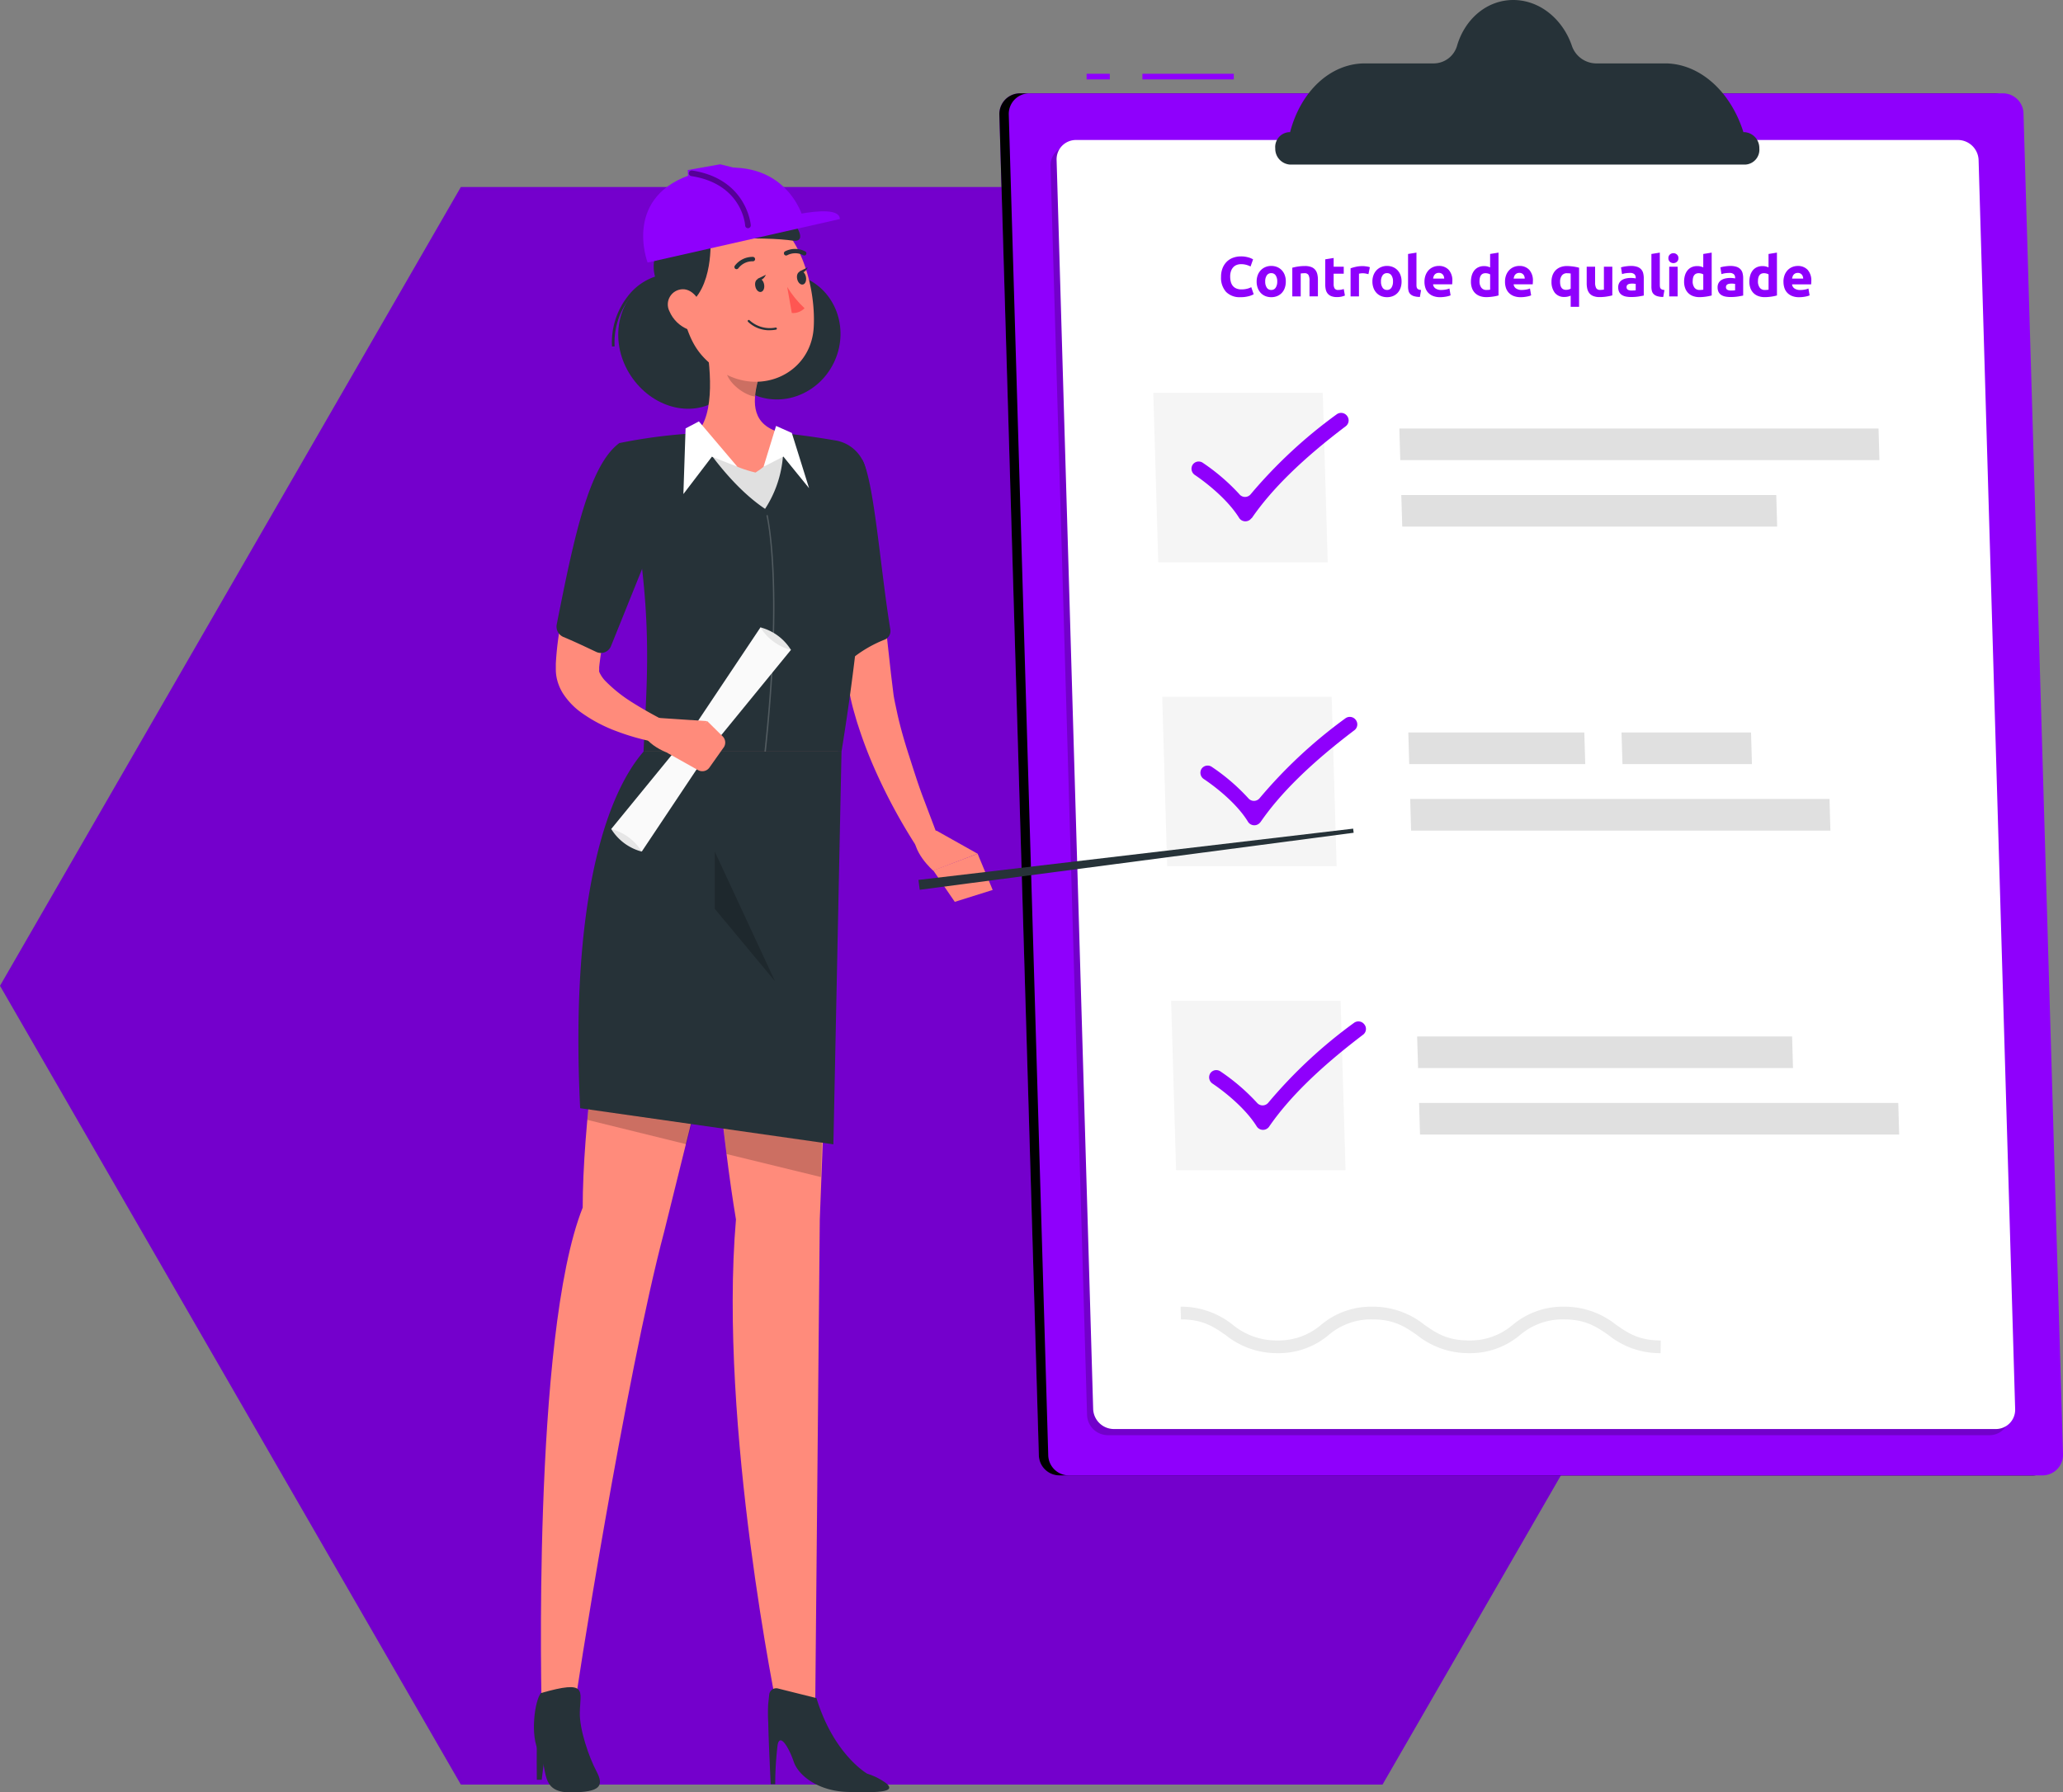 <svg xmlns="http://www.w3.org/2000/svg" xmlns:xlink="http://www.w3.org/1999/xlink" width="529.357" height="460" xmlns:v="https://vecta.io/nano"><rect width="100%" height="100%" fill="#808080" stroke="none"/><style><![CDATA[.B{fill:#263238}.C{fill:#ff8b7b}.D{opacity:.2}.E{fill:#8f00fc}.F{fill:#e0e0e0}.G{fill:#f5f5f5}]]></style><g fill="#7400cc8c"><path d="M354.46 457.5H118.54L.577 253 118.54 48.5H354.46L472.423 253 354.46 457.5z"/><path d="M118.828 49L1.154 253l117.673 204h235.345l117.673-204L354.172 49H118.828m-.578-1h236.5L473 253 354.75 458h-236.5L0 253 118.25 48z" fill="#7300cc"/></g><use xlink:href="#B" class="E"/><use xlink:href="#B" class="D"/><path d="M293.137 18.933h23.45v1.447h-23.45zm-14.317 0h5.95v1.447h-5.95zm235.176 5.023H264.13a5.28 5.28 0 0 0-3.788 1.598c-.995 1.022-1.534 2.404-1.495 3.83l10.13 344.143a5.3 5.3 0 0 0 5.283 5.124h249.827c1.427-.003 2.792-.583 3.784-1.6a5.29 5.29 0 0 0 1.485-3.834L519.22 29.08c-.085-2.833-2.4-5.094-5.225-5.124z" class="E"/><path d="M269.557 42.64l9.38 320.52c.1 2.867 2.443 5.146 5.312 5.168h226.273a4.98 4.98 0 0 0 4.994-5.168l-9.38-320.52a5.34 5.34 0 0 0-5.312-5.153H274.55c-1.355-.01-2.655.536-3.598 1.5s-1.447 2.29-1.396 3.643z" class="D"/><path d="M271.12 41.08l9.38 320.52a5.34 5.34 0 0 0 5.312 5.153h226.273c1.355.01 2.655-.536 3.598-1.5s1.447-2.29 1.396-3.643L507.7 41.08a5.34 5.34 0 0 0-5.312-5.153H276.114c-1.355-.01-2.655.536-3.598 1.5s-1.447 2.29-1.396 3.643z" fill="#fff"/><path d="M340.688 144.318h-43.483l-1.274-43.5h43.483z" class="G"/><path d="M482.253 118.087h-122.95l-.232-8.106h122.95zm-26.24 17.066h-96.2l-.246-8.106h96.215z" class="F"/><path d="M342.975 222.32h-43.483l-1.274-43.483H341.7z" class="G"/><path d="M406.768 196.106H361.6l-.232-8.12h45.162zm42.772 0h-33.22l-.246-8.12h33.235zm20.134 17.066H362.082l-.232-8.12h107.593z" class="F"/><path d="M345.262 300.34H301.78l-1.274-43.5h43.483z" class="G"/><path d="M487.087 283.058h-122.95l.232 8.12h122.95zm-27.242-17.05H363.63l.246 8.106h96.2z" class="F"/><path d="M321.102 133a1.9 1.9 0 0 1-3.185-.145h0c-2.895-4.632-8.222-8.86-11.32-10.958-.835-.554-1.105-1.655-.622-2.533h0a1.85 1.85 0 0 1 1.21-.88c.5-.1 1.042-.001 1.467.302a52.11 52.11 0 0 1 9.365 8.048c.355.437.887.7 1.45.7a1.87 1.87 0 0 0 1.45-.69 123.98 123.98 0 0 1 22.074-20.511 1.91 1.91 0 0 1 2.663.405h0a1.88 1.88 0 0 1-.333 2.649c-11.117 8.4-19.02 16.154-24.144 23.623zm2.288 78.022a1.91 1.91 0 0 1-3.184-.159h0c-2.823-4.632-8.222-8.86-11.334-10.943-.83-.558-1.094-1.66-.608-2.533h0a1.88 1.88 0 0 1 2.692-.565 51.4 51.4 0 0 1 9.351 8.034 1.88 1.88 0 0 0 2.9 0 123.96 123.96 0 0 1 22.016-20.5 1.9 1.9 0 0 1 2.663.405h0a1.88 1.88 0 0 1-.333 2.634c-11.117 8.424-19.02 16.17-24.144 23.638zm2.23 78.168a1.91 1.91 0 0 1-3.185-.159h0c-2.895-4.632-8.222-8.86-11.32-10.943a1.94 1.94 0 0 1-.622-2.533h0a1.85 1.85 0 0 1 1.21-.88c.5-.1 1.042-.001 1.467.302 3.427 2.3 6.57 4.997 9.365 8.034a1.88 1.88 0 0 0 2.895 0 123.31 123.31 0 0 1 22-20.5 1.9 1.9 0 0 1 2.663.405h0a1.85 1.85 0 0 1-.332 2.634c-11.1 8.428-19.018 16.172-24.142 23.64z" class="E"/><path d="M426.1 347.283c-4.854.044-9.575-1.592-13.36-4.632-3.01-2.084-5.8-4.04-11.48-4.04a16.82 16.82 0 0 0-11.247 4.038 19.89 19.89 0 0 1-13.027 4.632c-4.86.047-9.585-1.6-13.375-4.63-3.01-2.084-5.8-4.038-11.48-4.038-4.113-.08-8.112 1.358-11.233 4.038-3.65 3.05-8.27 4.692-13.027 4.632-4.854.044-9.575-1.592-13.36-4.632-3.01-2.084-5.8-4.04-11.48-4.04l-.1-3.257c4.86-.046 9.585 1.6 13.375 4.632a17.7 17.7 0 0 0 11.479 4.038 16.75 16.75 0 0 0 11.232-4.038 19.9 19.9 0 0 1 13.1-4.632 21.03 21.03 0 0 1 13.36 4.632c3.01 2.084 5.8 4.038 11.48 4.038a16.75 16.75 0 0 0 11.233-4.038 19.96 19.96 0 0 1 13.1-4.632c4.86-.046 9.585 1.6 13.375 4.632 3.01 2.084 5.8 4.04 11.48 4.04z" fill="#ebebeb"/><path d="M447.628 33.915h-.275C444.01 23.305 436 16.27 427.233 16.27H409.4c-2.83-.106-5.284-1.986-6.123-4.7C400.89 4.82 395.026 0 388.295 0s-12.333 4.82-14.374 11.58a6.27 6.27 0 0 1-5.877 4.69h-17.818c-8.757 0-16.415 7.035-19.194 17.645h-.26a3.82 3.82 0 0 0-3.546 4.169 4.07 4.07 0 0 0 3.764 4.154h116.885a3.82 3.82 0 0 0 3.561-4.154 4.07 4.07 0 0 0-3.807-4.169z" class="B"/><path d="M318.323 76.268c-1.38.096-2.734-.4-3.727-1.36-.913-1.073-1.372-2.46-1.28-3.865-.013-.76.12-1.513.39-2.222.24-.618.604-1.18 1.07-1.65a4.48 4.48 0 0 1 1.621-1.02 5.85 5.85 0 0 1 2.041-.348 6.54 6.54 0 0 1 1.158.09 7.51 7.51 0 0 1 .912.217 4.5 4.5 0 0 1 .651.253q.26.13.376.2l-.65 1.83c-.343-.178-.705-.32-1.078-.42-.456-.122-.928-.18-1.4-.174-.347 0-.692.06-1.02.174a2.31 2.31 0 0 0-.883.557c-.273.283-.483.62-.615.992a4.16 4.16 0 0 0-.232 1.476 5.27 5.27 0 0 0 .158 1.295 2.75 2.75 0 0 0 .489 1.037c.237.298.542.534.9.688a3.17 3.17 0 0 0 1.332.253 6.07 6.07 0 0 0 .883-.058c.234-.033.466-.08.695-.138a3.65 3.65 0 0 0 .535-.182q.232-.1.42-.188l.622 1.81a5.29 5.29 0 0 1-1.346.521c-.658.164-1.334.243-2.012.233zm11.61-4.024a4.95 4.95 0 0 1-.261 1.643 3.57 3.57 0 0 1-.756 1.274c-.33.354-.733.633-1.18.818-.49.2-1.014.297-1.542.29a3.9 3.9 0 0 1-1.527-.289c-.447-.185-.85-.464-1.18-.818-.338-.37-.6-.802-.767-1.274-.187-.527-.278-1.084-.27-1.643-.007-.558.088-1.113.282-1.636a3.71 3.71 0 0 1 .784-1.259 3.51 3.51 0 0 1 1.187-.811 3.82 3.82 0 0 1 1.5-.289 3.86 3.86 0 0 1 1.513.289c.446.184.848.46 1.18.81a3.68 3.68 0 0 1 .767 1.259c.187.525.28 1.08.27 1.636zm-2.2 0a2.71 2.71 0 0 0-.4-1.571 1.3 1.3 0 0 0-1.136-.572 1.32 1.32 0 0 0-1.144.572c-.294.47-.436 1.018-.405 1.57-.03.557.112 1.1.405 1.585a1.31 1.31 0 0 0 1.144.586 1.29 1.29 0 0 0 1.136-.586c.29-.476.428-1.03.4-1.585zm3.865-3.532a12.02 12.02 0 0 1 1.419-.3c.603-.094 1.213-.14 1.824-.138a4.44 4.44 0 0 1 1.614.253c.397.146.748.393 1.02.717a2.79 2.79 0 0 1 .536 1.1c.11.465.164.94.16 1.42v4.3h-2.154v-4.036c.04-.508-.056-1.017-.275-1.476a1.12 1.12 0 0 0-1.028-.434q-.232 0-.492.022-.26.022-.463.05v5.876h-2.16zm8.453-2.157l2.157-.347v2.244h2.59v1.795h-2.59v2.678a2.13 2.13 0 0 0 .239 1.086c.223.3.592.456.963.405a4.12 4.12 0 0 0 .717-.065c.23-.04.455-.1.673-.18l.3 1.68c-.282.113-.573.205-.87.275a5.06 5.06 0 0 1-1.172.116 3.86 3.86 0 0 1-1.462-.239c-.36-.14-.678-.37-.926-.666a2.48 2.48 0 0 1-.485-1.035 6.11 6.11 0 0 1-.135-1.347zm11.088 3.807q-.29-.072-.68-.152a4.2 4.2 0 0 0-.84-.08 3.9 3.9 0 0 0-.485.036c-.144.016-.287.043-.427.08v5.82h-2.156v-7.21c.448-.153.903-.28 1.365-.384a7.88 7.88 0 0 1 1.761-.18q.174 0 .42.022.246.022.492.058.246.036.492.087c.144.028.284.07.42.123zm8.5 1.882a4.95 4.95 0 0 1-.261 1.643 3.57 3.57 0 0 1-.753 1.274 3.39 3.39 0 0 1-1.18.818c-.49.2-1.014.297-1.542.29a3.9 3.9 0 0 1-1.527-.289c-.447-.185-.85-.464-1.18-.818-.338-.37-.6-.802-.767-1.274-.188-.527-.282-1.083-.275-1.643-.007-.558.088-1.113.282-1.636a3.71 3.71 0 0 1 .78-1.259 3.51 3.51 0 0 1 1.187-.811 3.82 3.82 0 0 1 1.5-.289 3.86 3.86 0 0 1 1.513.289c.446.184.848.46 1.18.81a3.68 3.68 0 0 1 .767 1.259c.188.525.28 1.08.273 1.636zm-2.2 0a2.71 2.71 0 0 0-.4-1.571 1.3 1.3 0 0 0-1.136-.572 1.32 1.32 0 0 0-1.144.572c-.294.47-.436 1.018-.405 1.57-.03.557.112 1.1.405 1.585a1.31 1.31 0 0 0 1.144.586 1.29 1.29 0 0 0 1.136-.586c.288-.477.426-1.03.397-1.585zm6.9 3.966a5.39 5.39 0 0 1-1.523-.202 2.26 2.26 0 0 1-.926-.528c-.227-.227-.387-.513-.463-.825a4.45 4.45 0 0 1-.126-1.094v-8.38l2.157-.347v8.294a2.84 2.84 0 0 0 .043.521.9.9 0 0 0 .166.391c.094.116.217.205.355.26.2.077.41.12.622.13zm1.177-3.893c-.013-.606.093-1.208.31-1.773a3.8 3.8 0 0 1 .818-1.267 3.4 3.4 0 0 1 1.165-.767 3.65 3.65 0 0 1 1.353-.261c.956-.05 1.888.312 2.562.992.68.813 1.018 1.86.94 2.917q0 .188-.014.413-.014.225-.03.4h-4.896c.038.428.267.816.622 1.057a2.5 2.5 0 0 0 1.476.391c.39 0 .78-.036 1.165-.11a4.4 4.4 0 0 0 .934-.268l.292 1.75a2.98 2.98 0 0 1-.463.174 6.06 6.06 0 0 1-.644.152q-.355.065-.76.11a7.6 7.6 0 0 1-.811.043 4.8 4.8 0 0 1-1.788-.3 3.48 3.48 0 0 1-1.259-.832 3.3 3.3 0 0 1-.738-1.252 4.96 4.96 0 0 1-.237-1.57zm5.063-.824c-.01-.182-.04-.362-.094-.536-.05-.17-.134-.326-.246-.463a1.31 1.31 0 0 0-.423-.334 1.37 1.37 0 0 0-.63-.13c-.214-.005-.426.037-.622.123-.166.077-.314.188-.434.326s-.21.298-.268.47-.11.358-.138.543zm9.06.71a2.64 2.64 0 0 0 .449 1.607 1.55 1.55 0 0 0 1.332.608q.3 0 .536-.022.246-.022.405-.05V70.42c-.164-.1-.342-.172-.528-.217-.215-.058-.436-.087-.66-.087q-1.535 0-1.535 2.085zm4.876 3.618q-.3.087-.666.166-.376.08-.79.138-.413.058-.84.094-.427.036-.818.036c-.572.01-1.14-.084-1.68-.275-.467-.168-.89-.436-1.242-.786-.345-.354-.61-.78-.774-1.245a4.75 4.75 0 0 1-.268-1.643c-.007-.566.07-1.13.232-1.672a3.64 3.64 0 0 1 .666-1.267 2.85 2.85 0 0 1 1.064-.8c.456-.2.946-.284 1.44-.275a3.39 3.39 0 0 1 .8.087 4.35 4.35 0 0 1 .717.246V65.18l2.157-.347zm1.665-3.5c-.013-.606.093-1.208.31-1.773a3.8 3.8 0 0 1 .824-1.27 3.4 3.4 0 0 1 1.165-.767 3.65 3.65 0 0 1 1.353-.261c.956-.05 1.888.312 2.562.992.68.813 1.018 1.86.94 2.917q0 .188-.014.413-.014.225-.03.4h-4.896c.038.426.265.812.618 1.054a2.5 2.5 0 0 0 1.476.391c.39 0 .78-.036 1.165-.11a4.4 4.4 0 0 0 .934-.268l.294 1.754a2.98 2.98 0 0 1-.463.174 6.06 6.06 0 0 1-.644.152q-.355.065-.76.11a7.6 7.6 0 0 1-.811.043 4.8 4.8 0 0 1-1.788-.3 3.48 3.48 0 0 1-1.259-.832 3.3 3.3 0 0 1-.738-1.252 4.96 4.96 0 0 1-.239-1.57zm5.068-.827c-.01-.182-.04-.362-.094-.536-.05-.17-.134-.326-.246-.463a1.31 1.31 0 0 0-.42-.333 1.37 1.37 0 0 0-.63-.13c-.214-.005-.426.037-.622.123-.166.077-.314.188-.434.326s-.21.298-.268.47-.11.358-.138.543zm9.06.825q0 2.07 1.534 2.07c.223 0 .444-.03.66-.087.186-.045.364-.118.528-.217v-3.89q-.16-.03-.405-.05-.246-.022-.536-.022c-.516-.034-1.015.19-1.332.6a2.61 2.61 0 0 0-.447 1.597zm-2.2-.058a4.66 4.66 0 0 1 .268-1.614c.167-.47.43-.898.774-1.26.35-.36.775-.64 1.245-.818a4.57 4.57 0 0 1 1.679-.29q.39 0 .818.036.427.036.84.094.413.058.79.138.376.08.666.166v10.03h-2.157v-2.866a4.04 4.04 0 0 1-.753.246c-.276.06-.558.09-.84.087a2.99 2.99 0 0 1-2.475-1.064c-.61-.835-.9-1.855-.854-2.887zm15.6 3.546a12.02 12.02 0 0 1-1.419.3c-.603.094-1.213.14-1.824.138a4.33 4.33 0 0 1-1.614-.261 2.45 2.45 0 0 1-1.021-.731c-.26-.33-.442-.713-.536-1.122-.108-.47-.16-.954-.153-1.437v-4.24h2.157v3.98c-.036.517.058 1.034.275 1.505.23.333.626.51 1.028.463q.232 0 .492-.022.26-.022.463-.05v-5.875h2.158zm4.936-1.245q.318 0 .608-.014a4.23 4.23 0 0 0 .463-.043v-1.637q-.13-.03-.39-.058c-.16-.018-.318-.028-.478-.03-.19-.001-.382.01-.572.036-.163.02-.322.066-.47.138-.128.062-.238.157-.318.275-.08.13-.122.28-.116.434a.74.74 0 0 0 .34.7 1.88 1.88 0 0 0 .938.197zm-.174-6.31a5 5 0 0 1 1.592.217c.386.12.736.334 1.02.622a2.29 2.29 0 0 1 .543.984c.1.42.164.853.16 1.288v4.487q-.463.1-1.288.24a12.38 12.38 0 0 1-2 .138c-.45.004-.9-.04-1.34-.13-.37-.074-.72-.22-1.035-.427-.287-.194-.517-.462-.666-.774-.165-.368-.244-.77-.232-1.172a2.22 2.22 0 0 1 .276-1.129 2.06 2.06 0 0 1 .714-.74 3.24 3.24 0 0 1 1.028-.4c.395-.083.797-.124 1.2-.123a6.82 6.82 0 0 1 .745.036 3.32 3.32 0 0 1 .528.094v-.2c.015-.328-.105-.647-.333-.883a1.61 1.61 0 0 0-1.158-.333c-.363 0-.726.027-1.086.08-.316.043-.626.118-.926.224l-.275-1.737q.188-.058.47-.123.282-.065.615-.116.333-.05.7-.087.367-.036.753-.036zm8.31 7.96a5.39 5.39 0 0 1-1.527-.2 2.26 2.26 0 0 1-.926-.528c-.227-.227-.387-.513-.463-.825a4.45 4.45 0 0 1-.119-1.097v-8.38l2.157-.347v8.294c-.002.175.013.35.043.52a.9.9 0 0 0 .166.391c.094.116.217.205.355.26.2.077.41.12.622.13zm3.69-.145h-2.156v-7.614h2.157zm.2-9.814c.018.353-.123.696-.384.934a1.32 1.32 0 0 1-.9.34 1.32 1.32 0 0 1-.9-.34c-.26-.238-.402-.58-.384-.934-.018-.353.123-.696.384-.934a1.32 1.32 0 0 1 .9-.34 1.32 1.32 0 0 1 .9.34c.264.237.407.58.39.934zm3.662 5.95a2.64 2.64 0 0 0 .449 1.607 1.55 1.55 0 0 0 1.332.608q.3 0 .536-.022.246-.022.405-.05V70.42c-.164-.1-.342-.172-.528-.217-.215-.058-.436-.087-.66-.087q-1.528 0-1.528 2.085zm4.882 3.62q-.29.087-.666.166-.377.08-.79.138-.413.058-.84.094-.427.036-.818.036c-.572.01-1.14-.084-1.68-.275-.468-.168-.893-.437-1.245-.79-.345-.354-.61-.78-.774-1.245a4.75 4.75 0 0 1-.268-1.643c-.007-.566.07-1.13.232-1.672a3.64 3.64 0 0 1 .666-1.267 2.85 2.85 0 0 1 1.064-.8c.456-.2.946-.284 1.44-.275a3.39 3.39 0 0 1 .8.087 4.35 4.35 0 0 1 .716.246v-3.44l2.16-.347zm4.936-1.26q.318 0 .608-.014a4.23 4.23 0 0 0 .463-.043v-1.637q-.13-.03-.39-.058c-.16-.018-.318-.028-.478-.03-.19-.001-.382.01-.572.036-.163.02-.322.066-.47.138-.128.062-.238.157-.318.275-.08.13-.122.28-.116.434a.74.74 0 0 0 .34.7 1.88 1.88 0 0 0 .937.197zm-.174-6.31a5 5 0 0 1 1.592.217c.386.12.736.334 1.02.622a2.29 2.29 0 0 1 .543.984c.1.42.164.853.16 1.288v4.487q-.463.1-1.288.24a12.38 12.38 0 0 1-2 .138c-.45.004-.9-.04-1.34-.13-.37-.074-.72-.22-1.035-.427-.287-.194-.517-.462-.666-.774-.165-.368-.244-.77-.232-1.172a2.22 2.22 0 0 1 .275-1.129 2.06 2.06 0 0 1 .717-.738 3.24 3.24 0 0 1 1.028-.4c.395-.083.797-.124 1.2-.123a6.82 6.82 0 0 1 .745.036 3.32 3.32 0 0 1 .528.094v-.2c.015-.328-.105-.647-.333-.883a1.61 1.61 0 0 0-1.158-.333c-.363 0-.726.027-1.086.08a4.66 4.66 0 0 0-.926.224l-.275-1.737q.188-.058.47-.123.282-.065.615-.116.333-.05.7-.087.367-.036.75-.038zm7.107 3.952a2.64 2.64 0 0 0 .449 1.607 1.55 1.55 0 0 0 1.332.608q.3 0 .536-.022.246-.022.405-.05V70.42c-.164-.1-.342-.172-.528-.217-.215-.058-.436-.087-.66-.087q-1.53 0-1.53 2.085zm4.878 3.62q-.3.087-.666.166-.376.08-.79.138-.413.058-.84.094-.427.036-.818.036c-.572.01-1.14-.084-1.68-.275-.468-.168-.893-.437-1.245-.79-.345-.354-.61-.78-.774-1.245a4.75 4.75 0 0 1-.268-1.643c-.007-.566.07-1.13.232-1.672a3.64 3.64 0 0 1 .666-1.267 2.85 2.85 0 0 1 1.064-.8c.456-.2.946-.284 1.44-.275a3.39 3.39 0 0 1 .8.087 4.35 4.35 0 0 1 .716.246V65.18l2.157-.347zm1.665-3.5c-.013-.606.093-1.208.31-1.773a3.8 3.8 0 0 1 .818-1.267 3.4 3.4 0 0 1 1.165-.767 3.65 3.65 0 0 1 1.353-.261c.956-.05 1.888.312 2.562.992.68.813 1.018 1.86.94 2.917q0 .188-.014.413-.014.225-.03.4h-4.89c.038.428.267.816.622 1.057a2.5 2.5 0 0 0 1.476.391c.39 0 .78-.036 1.165-.11a4.4 4.4 0 0 0 .934-.268l.3 1.75a2.98 2.98 0 0 1-.463.174 6.06 6.06 0 0 1-.644.152q-.355.065-.76.11a7.6 7.6 0 0 1-.811.043 4.8 4.8 0 0 1-1.788-.3 3.48 3.48 0 0 1-1.259-.832 3.3 3.3 0 0 1-.738-1.252 4.96 4.96 0 0 1-.239-1.574zm5.066-.825c-.01-.182-.04-.362-.094-.536a1.34 1.34 0 0 0-.246-.463 1.31 1.31 0 0 0-.42-.333 1.37 1.37 0 0 0-.63-.13c-.214-.005-.426.037-.622.123-.166.077-.314.188-.434.326s-.21.298-.268.47-.11.358-.138.543z" class="E"/><g class="C"><path d="M215.248 186.41l-4.893 126.555-1.187 126.57H199.6s-15.286-73.65-10.755-126.57C182 272.332 177.38 186.41 177.38 186.41z"/><path d="M202.582 186.41l-32.134 129.61c-9.843 37.04-23.073 120.76-23.16 123.515h-8.28s-2.605-96.722 10.51-129.61c0-41.2 17.138-123.515 17.138-123.515z"/></g><g class="B"><path d="M138.807 434.512c-1.578 1.795-2.895 11.088-.463 15.228s0 10.263 7.96 10.263 8.685-1.737 6.73-5.443-4.342-10.668-4.256-15.025c.085-5.623 2.242-8.513-9.973-5.023z"/><path d="M137.82 444.194c-.174 4.777-.072 12.58-.072 12.58h1.26s.94-8.54 1.737-11.7z"/></g><path d="M223.397 128.784l2.78 22.074 2.46 22.2.65 5.312a50.06 50.06 0 0 0 .478 2.5l.55 2.577c.782 3.445 1.78 6.9 2.9 10.364s2.186 6.92 3.46 10.35l3.88 10.248-5.34 2.9a143.69 143.69 0 0 1-10.914-20.265 111.88 111.88 0 0 1-4.111-10.856c-.318-.912-.58-1.882-.854-2.823s-.55-1.9-.782-2.9a57.36 57.36 0 0 1-1.071-5.718q-1.737-11.073-3.27-22.176l-2.9-22.22z" class="C"/><path d="M221.298 118.044c3.04 5.69 4.618 28.14 7.165 43.555.17 1.123-.48 2.21-1.55 2.59-3.397 1.35-6.54 3.27-9.293 5.674-.632.54-1.502.704-2.287.434s-1.37-.937-1.534-1.75l-7.238-33.452 3.14-6.34a15.3 15.3 0 0 1 11.58-10.711z" class="B"/><g class="C"><path d="M240.318 213.188l10.538 5.92-11.392 4.343s-5.8-4.994-4.762-9.857z"/><path d="M254.72 228.4l-9.727 3.054-5.53-8.077 11.392-4.27z"/></g><path d="M235.672 225.825l111.54-13.158.13 1.057L236 228.358zM222.37 122.213c.188 8.685-.347 33.177-6.44 70.667h-50.793c.825-19.83 3.3-38.648-6.152-79.178a134.96 134.96 0 0 1 19.686-2.52 155.86 155.86 0 0 1 22.074 0c4.748.434 9.814 1.2 13.693 1.867 4.5.772 7.8 4.608 7.932 9.163z" class="B"/><path d="M196.314 193.053h0a.2.2 0 0 1-.159-.2c4.632-43.092.565-60.274.52-60.447-.02-.095.037-.19.13-.217.046-.018.098-.014.14.01s.07.07.076.12c0 .174 4.125 17.37-.507 60.578-.004.048-.027.093-.065.123s-.087.043-.135.036z" fill="#fff" class="D"/><path d="M200.743 111.14H178.67s7.585 12.738 17.645 19.454a28.82 28.82 0 0 0 4.429-19.454z" class="F"/><g class="B"><path d="M188.222 79.775c4.965 8.38 2.982 18.73-4.43 23.16s-17.37 1.13-22.393-7.237-2.982-18.817 4.43-23.16 17.43-1.163 22.393 7.237z"/><path d="M157.044 88.935c-.27-4.636 1.16-9.212 4.024-12.868a14.69 14.69 0 0 1 22.552-1.1 19.12 19.12 0 0 1 5.269 12.463h-.724a18.41 18.41 0 0 0-5.066-12c-2.805-3.066-6.83-4.722-10.98-4.518s-7.994 2.248-10.485 5.575c-2.78 3.517-4.174 7.93-3.923 12.405z"/><ellipse cx="16.357" cy="15.546" rx="16.357" ry="15.546" transform="matrix(.436 -.9 .9 .436 178.843 94.252)"/></g><path d="M180.87 86.3c1.447 7.093 2.78 20.106-2.186 24.84 0 0 3.836 7.512 15.184 10.132 7.05-4.342 6.9-10.132 6.9-10.132-7.918-1.9-7.715-7.76-6.34-13.274z" class="C"/><path d="M189.22 119.8l-9.886-11.652-3.416 1.8-.565 16.85 7.324-9.6zm6.703-.01l3.213-10.48 4.04 1.8 4.43 14.185-6.6-8.12z" fill="#fff"/><path d="M186.385 91.02l8.02 6.832a22.06 22.06 0 0 0-.68 3.923c-3.025-.434-7.237-3.764-7.5-6.934a10.13 10.13 0 0 1 .159-3.821z" class="D"/><path d="M173.372 73.273c2.78 11.58 3.72 16.487 10.668 21.437 10.465 7.44 24.028 1.447 24.752-10.654.65-10.93-4-27.966-16.255-30.586a16.2 16.2 0 0 0-19.165 19.8z" class="C"/><path d="M176.008 78.6c7.238-4.343 6.282-17.37 6.282-17.37 12.52-.16 17.37 0 21.177.536s1.447-4.56-4.125-8.685-20.685-2.9-25.39 4.994C168.16 60.4 162.63 73.533 176.008 78.6z" class="B"/><g class="E"><path d="M166.177 67.382l49.316-11.16c0-5.1-20.96 1.216-20.96 1.216z"/><path d="M206.055 55.917c-.782-2.895-6.79-17.442-27.5-11.48-19.08 5.573-12.38 22.943-12.38 22.943z"/><path d="M192.044 43.975l-7.252-1.81-8.323 1.476.1 1.462 5.457.883z"/></g><path d="M191.928 58.566c-.378.001-.694-.29-.724-.666 0-.45-.912-10.726-13.838-12.71a.74.74 0 0 1-.608-.825c.073-.387.433-.653.825-.608 14.1 2.17 15.054 13.925 15.068 14.04.012.192-.053.38-.18.525s-.307.23-.5.242z" opacity=".4"/><path d="M210.63 302.08l-24.2-5.906-1.867-16.24 26.634 4.66-.567 17.486zm-58.536-27.808l27.705 4.835-3.648 14.562-25.447-6.268 1.4-13.13z" class="D"/><g class="B"><path d="M193.795 73.403c.16.955.8 1.636 1.448 1.52s1-.97.825-1.925-.8-1.62-1.448-1.448-.998.898-.825 1.853zm10.74-1.896c.16.94.8 1.62 1.447 1.52s1-.97.825-1.925-.8-1.636-1.447-1.447-.998.896-.825 1.852z"/><path d="M205.086 69.683l2.17-1.057s-.854 1.983-2.17 1.057z"/></g><path d="M201.988 73.635c1.228 2.02 2.728 3.862 4.458 5.472-.856.87-2.053 1.32-3.27 1.23z" fill="#ff5652"/><path d="M197.487 84.75a9.1 9.1 0 0 0 1.621-.145c.073-.01.14-.05.183-.1s.06-.135.05-.208a.29.29 0 0 0-.333-.232c-2.388.47-4.857-.216-6.658-1.853-.065-.08-.17-.118-.27-.098s-.183.096-.21.196.002.207.077.278a7.86 7.86 0 0 0 5.543 2.172z" class="B"/><path d="M171.765 79.86c.9 2.13 2.615 3.813 4.762 4.675 2.9 1.13 4.574-1.317 4.067-4.154-.463-2.548-2.475-6.224-5.443-6.152-1.33.033-2.553.745-3.24 1.886s-.742 2.554-.148 3.745z" class="C"/><path d="M189.062 69.075a.56.56 0 0 0 .39-.217c.872-1.15 2.235-1.82 3.677-1.8a.56.56 0 0 0 .417-.124c.117-.096.2-.233.205-.383a.58.58 0 0 0-.521-.622c-1.824-.045-3.56.8-4.66 2.244a.58.58 0 0 0 .087.8.61.61 0 0 0 .405.111zm17.476-3.518a.55.55 0 0 0 .318-.275.57.57 0 0 0 .032-.44c-.048-.146-.155-.263-.293-.328a5.63 5.63 0 0 0-5.168 0 .58.58 0 0 0-.2.782c.076.13.202.227.35.264a.57.57 0 0 0 .433-.064 4.46 4.46 0 0 1 4.1 0 .51.51 0 0 0 .43.06zm-12.192 6.023l2.17-1.057s-.854 1.983-2.17 1.057zm21.582 121.3l-2.084 100.8-64.978-9.264c-2.605-52.7 6.514-80.365 16.27-91.525z" class="B"/><path d="M198.877 251.85l-15.474-18.615v-14.692z" class="D"/><path d="M165.352 126.728c-1.94 5.8-3.807 11.84-5.573 17.76s-3.33 11.956-4.59 17.906a85.35 85.35 0 0 0-1.447 8.815v.81a.94.94 0 0 0 .1.593c.425.9 1.014 1.715 1.737 2.4a36.97 36.97 0 0 0 6.47 5.139c2.5 1.592 5.225 3.127 7.86 4.5l-1.853 5.8c-3.3-.633-6.56-1.548-9.713-2.736a38.39 38.39 0 0 1-9.452-5.023 18.37 18.37 0 0 1-4.446-4.743c-.742-1.184-1.276-2.486-1.578-3.85-.163-.756-.245-1.527-.246-2.3v-1.52c.1-1.708.246-3.416.45-5.066s.45-3.3.695-4.936a191.5 191.5 0 0 1 4.256-19.064q1.23-4.7 2.707-9.307c.97-3.083 1.94-6.108 3.083-9.235z" class="C"/><path d="M202.958 166.782l-7.817-5.776-17.9 26.793-20.4 24.955 7.83 5.8 17.89-26.808z" fill="#fafafa"/><path d="M195.127 161.006a13.08 13.08 0 0 0 7.83 5.8 13.03 13.03 0 0 0-7.831-5.79zm-38.287 51.748a13.08 13.08 0 0 0 7.83 5.8 13.08 13.08 0 0 0-7.83-5.8z" fill="#e6e6e6"/><g class="C"><path d="M168.58 184.223l12.9.854-8.44 8.757s-7.41-2-8.54-6.832z"/><path d="M185.66 191.866L182.028 197a2.23 2.23 0 0 1-2.895.651l-7.9-4.43 10.277-8.12 3.923 3.88c.778.78.877 2.007.232 2.9z"/></g><path d="M169.45 124.388c-.912-5.6-5.1-8.9-10.465-10.726-7.9 5.718-11.768 24.607-16.14 46.638a2.9 2.9 0 0 0 1.679 3.156c3.46 1.447 6.412 2.895 8.4 3.82a2.79 2.79 0 0 0 3.85-1.45l14.127-35.062zm57.913 333.252c-1.468-1.07-3.1-1.9-4.835-2.432h0s-8.57-4.85-13.027-19.4l-9.9-2.475a1.8 1.8 0 0 0-2.215 1.52l-.26 2.4c-.094 1.576-.094 3.157 0 4.733.087 4.907.637 15.922.637 15.922h1.158c0-3.354.203-6.705.608-10.035.564-3.24 2.895.6 4.14 4.26s6.44 7.585 13.925 7.76c8.758.268 12.32-.123 9.77-2.25z" class="B"/><defs ><path id="B" d="M511.593 23.956h-249.88c-1.424.003-2.787.58-3.78 1.603s-1.53 2.4-1.5 3.825l10.132 344.142c.086 2.855 2.426 5.125 5.283 5.124h249.8c1.43.001 2.798-.578 3.793-1.603s1.533-2.41 1.5-3.84L516.818 29.08a5.27 5.27 0 0 0-5.225-5.124z"/></defs></svg>